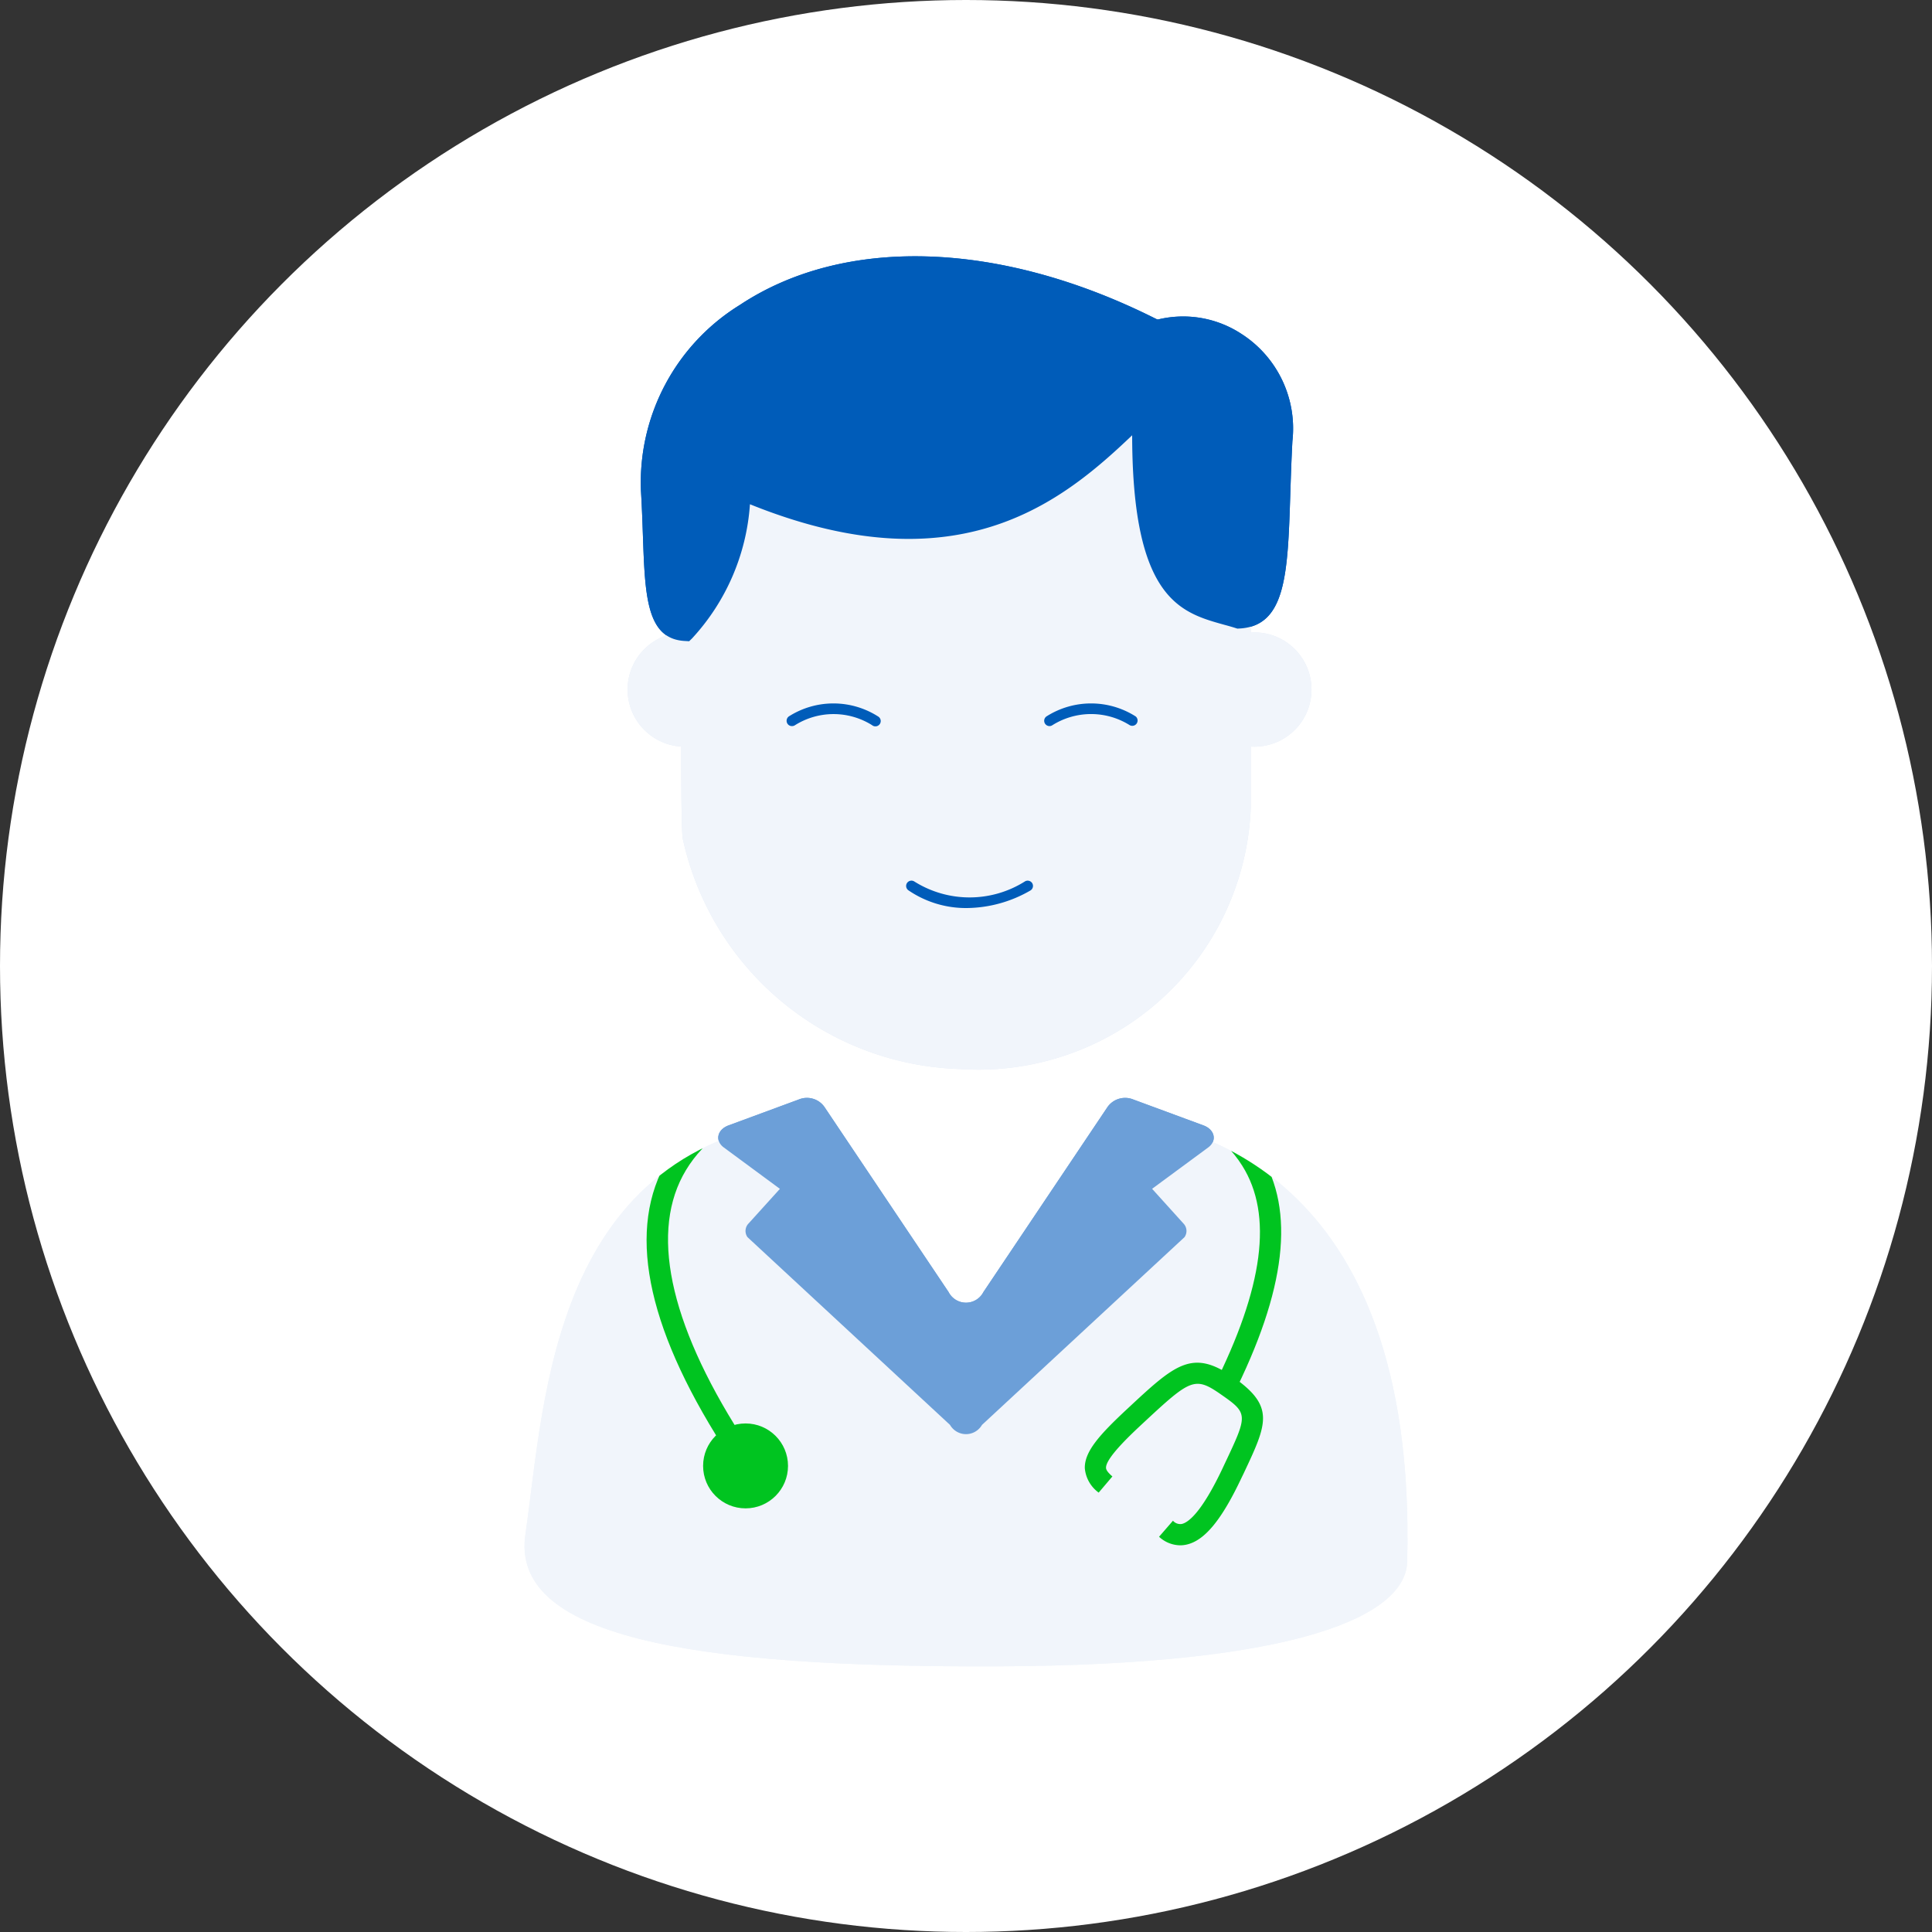 <svg xmlns="http://www.w3.org/2000/svg" xmlns:xlink="http://www.w3.org/1999/xlink" width="40" height="40" viewBox="0 0 40 40"><rect x="0" y="0" width="40" height="40" fill="#333333" stroke="none"/><defs><clipPath id="a"><path d="M280.458,338.151c.953.211,5.908.892,5.675,9.212-.064,1.057-2.139,2.115-8.512,2.137s-10.079-.621-9.74-2.756c.4-2.75.529-8.084,5.971-8.593,1.3,2.2,1.761,5.121,3.148,5.675C278.567,342.611,280.352,338.322,280.458,338.151Z" fill="none"/></clipPath></defs><g transform="translate(-257 -315)"><circle cx="20" cy="20" r="20" transform="translate(257 315)" fill="#fff"/><circle cx="1.183" cy="1.183" r="1.183" transform="translate(281.787 328.093)" fill="#e5ecf7"/><circle cx="1.183" cy="1.183" r="1.183" transform="translate(269.994 328.093)" fill="#e5ecf7"/><path d="M271.136,323.723c0,1.936-.072,8.247,0,8.641a6.061,6.061,0,0,0,5.737,4.769,5.645,5.645,0,0,0,6.023-5.414v-8.964C282.789,321.93,272.462,319.743,271.136,323.723Z" fill="#e5ecf7"/><path d="M273.4,329.923a1.609,1.609,0,0,1,1.721,0" fill="#f1f5fb"/><path d="M273.4,330.124a.2.2,0,0,1-.1-.376,1.81,1.81,0,0,1,1.935.009.2.2,0,0,1,.051.281.2.2,0,0,1-.281.05,1.413,1.413,0,0,0-1.506.01A.2.2,0,0,1,273.4,330.124Z" fill="#005cb9"/><path d="M278.733,329.923a1.609,1.609,0,0,1,1.721,0" fill="#f1f5fb"/><path d="M278.733,330.124a.2.2,0,0,1-.1-.376,1.811,1.811,0,0,1,1.936.009.2.2,0,1,1-.23.331,1.413,1.413,0,0,0-1.506.01A.2.2,0,0,1,278.733,330.124Z" fill="#005cb9"/><path d="M278.277,333.345a2.252,2.252,0,0,1-2.407,0" fill="#f1f5fb"/><path d="M277.018,333.894a2.2,2.2,0,0,1-1.263-.384.2.2,0,0,1,.23-.331,2.055,2.055,0,0,0,2.192-.01.2.2,0,1,1,.2.351A2.762,2.762,0,0,1,277.018,333.894Z" fill="#005cb9"/><path d="M280.458,338.151c.953.211,5.908.892,5.675,9.212-.064,1.057-2.139,2.115-8.512,2.137s-10.079-.621-9.74-2.756c.4-2.75.529-8.084,5.971-8.593,1.3,2.2,1.761,5.121,3.148,5.675C278.567,342.611,280.352,338.322,280.458,338.151Z" fill="#f1f5fb"/><path d="M281.916,338.3l-1.452-.536a.446.446,0,0,0-.533.154l-2.571,3.833a.405.405,0,0,1-.72,0l-2.571-3.833a.443.443,0,0,0-.532-.154l-1.453.536c-.236.087-.286.318-.1.456l1.163.858-.647.715a.222.222,0,0,0-.024.285l4.193,3.887a.382.382,0,0,0,.662,0l4.193-3.887a.222.222,0,0,0-.024-.285l-.647-.716,1.163-.857c.186-.138.136-.369-.1-.456Zm0,0" fill="#6c9fd8"/><path d="M270.471,325.142c.1,1.741-.037,2.891.723,2.928a4.514,4.514,0,0,0,1.166-2.917c4.745,2.025,6.885-.281,8.31-1.644,0,0,.026-.916.106-1.761C274.662,318.713,270.265,321.748,270.471,325.142Z" fill="#005cb9"/><path d="M271.268,328.276l-.084-.005c-.8-.038-.829-.936-.873-2.178-.01-.288-.021-.6-.041-.939h0a4.32,4.32,0,0,1,2.049-3.841c2.155-1.428,5.35-1.332,8.547.255l.124.061-.013.138c-.079.828-.1,1.739-.106,1.748l0,.083-.214.206c-1.439,1.385-3.6,3.464-8.13,1.636a4.548,4.548,0,0,1-1.2,2.779Zm-.6-3.146c.02.34.032.658.042.949.039,1.114.075,1.689.411,1.778a4.563,4.563,0,0,0,1.035-2.728l.033-.266.246.1c4.452,1.9,6.549-.119,7.936-1.455l.1-.092c.008-.229.035-.9.092-1.553-3.023-1.464-6.015-1.548-8.021-.219a3.925,3.925,0,0,0-1.87,3.481Z" fill="#005cb9"/><path d="M280.74,321.9a2.091,2.091,0,0,1,2.817,2.22c-.117,2.2.047,3.645-.912,3.692C281.617,327.485,280.26,327.6,280.74,321.9Z" fill="#005cb9"/><path d="M282.619,328.015l-.035-.011c-.077-.025-.157-.047-.238-.069-1.061-.295-2.263-.628-1.806-6.052l.008-.106.093-.052a2.2,2.2,0,0,1,2.06.187,2.327,2.327,0,0,1,1.057,2.219c-.021.394-.033.764-.044,1.106-.053,1.643-.088,2.729-1.059,2.776Zm-1.687-5.984c-.4,4.981.619,5.265,1.522,5.516.072.02.145.04.215.061.543-.056.592-.823.643-2.384.01-.345.022-.717.043-1.115a1.9,1.9,0,0,0-.866-1.855A1.88,1.88,0,0,0,280.932,322.031Z" fill="#005cb9"/><circle cx="1.183" cy="1.183" r="1.183" transform="translate(281.787 328.093)" fill="#f1f5fb"/><circle cx="1.183" cy="1.183" r="1.183" transform="translate(269.994 328.093)" fill="#f1f5fb"/><path d="M271.136,323.723c0,1.936-.072,8.247,0,8.641a6.061,6.061,0,0,0,5.737,4.769,5.645,5.645,0,0,0,6.023-5.414v-8.964C282.789,321.93,272.462,319.743,271.136,323.723Z" fill="#f1f5fb"/><path d="M273.4,329.923a1.609,1.609,0,0,1,1.721,0" fill="#f1f5fb"/><path d="M273.4,330.033a.108.108,0,0,1-.1-.056.111.111,0,0,1,.041-.15,1.72,1.72,0,0,1,1.838.006.11.11,0,1,1-.125.18,1.5,1.5,0,0,0-1.6.005A.108.108,0,0,1,273.4,330.033Z" fill="#005cb9"/><path d="M278.733,329.923a1.609,1.609,0,0,1,1.721,0" fill="#f1f5fb"/><path d="M278.733,330.033a.111.111,0,0,1-.1-.056.11.11,0,0,1,.042-.15,1.72,1.72,0,0,1,1.838.006.11.11,0,0,1-.125.18,1.505,1.505,0,0,0-1.605.005A.107.107,0,0,1,278.733,330.033Z" fill="#005cb9"/><path d="M278.277,333.345a2.252,2.252,0,0,1-2.407,0" fill="#f1f5fb"/><path d="M277.018,333.8a2.113,2.113,0,0,1-1.21-.367.11.11,0,0,1-.028-.153.111.111,0,0,1,.153-.028,2.148,2.148,0,0,0,2.29-.005.111.111,0,0,1,.15.042.11.11,0,0,1-.042.149A2.673,2.673,0,0,1,277.018,333.8Z" fill="#005cb9"/><path d="M280.458,338.151c.953.211,5.908.892,5.675,9.212-.064,1.057-2.139,2.115-8.512,2.137s-10.079-.621-9.74-2.756c.4-2.75.529-8.084,5.971-8.593,1.3,2.2,1.761,5.121,3.148,5.675C278.567,342.611,280.352,338.322,280.458,338.151Z" fill="#f1f5fb"/><path d="M281.916,338.3l-1.452-.536a.446.446,0,0,0-.533.154l-2.571,3.833a.405.405,0,0,1-.72,0l-2.571-3.833a.443.443,0,0,0-.532-.154l-1.453.536c-.236.087-.286.318-.1.456l1.163.858-.647.715a.222.222,0,0,0-.024.285l4.193,3.887a.382.382,0,0,0,.662,0l4.193-3.887a.222.222,0,0,0-.024-.285l-.647-.716,1.163-.857c.186-.138.136-.369-.1-.456Zm0,0" fill="#6c9fd8"/><path d="M270.471,325.142c.1,1.741-.037,2.891.723,2.928a4.514,4.514,0,0,0,1.166-2.917c4.745,2.025,6.885-.281,8.31-1.644,0,0,.026-.916.106-1.761C274.662,318.713,270.265,321.748,270.471,325.142Z" fill="#005cb9"/><path d="M271.268,328.276l-.084-.005c-.8-.038-.829-.936-.873-2.178-.01-.288-.021-.6-.041-.939h0a4.32,4.32,0,0,1,2.049-3.841c2.155-1.428,5.35-1.332,8.547.255l.124.061-.013.138c-.079.828-.1,1.739-.106,1.748l0,.083-.214.206c-1.439,1.385-3.6,3.464-8.13,1.636a4.548,4.548,0,0,1-1.2,2.779Zm-.6-3.146c.02.34.032.658.042.949.039,1.114.075,1.689.411,1.778a4.563,4.563,0,0,0,1.035-2.728l.033-.266.246.1c4.452,1.9,6.549-.119,7.936-1.455l.1-.092c.008-.229.035-.9.092-1.553-3.023-1.464-6.015-1.548-8.021-.219a3.925,3.925,0,0,0-1.87,3.481Z" fill="#005cb9"/><path d="M280.74,321.9a2.091,2.091,0,0,1,2.817,2.22c-.117,2.2.047,3.645-.912,3.692C281.617,327.485,280.26,327.6,280.74,321.9Z" fill="#005cb9"/><path d="M282.619,328.015l-.035-.011c-.077-.025-.157-.047-.238-.069-1.061-.295-2.263-.628-1.806-6.052l.008-.106.093-.052a2.2,2.2,0,0,1,2.06.187,2.327,2.327,0,0,1,1.057,2.219c-.021.394-.033.764-.044,1.106-.053,1.643-.088,2.729-1.059,2.776Zm-1.687-5.984c-.4,4.981.619,5.265,1.522,5.516.072.02.145.04.215.061.543-.056.592-.823.643-2.384.01-.345.022-.717.043-1.115a1.9,1.9,0,0,0-.866-1.855A1.88,1.88,0,0,0,280.932,322.031Z" fill="#005cb9"/><g clip-path="url(#a)"><circle cx="0.879" cy="0.879" r="0.879" transform="translate(271.557 344.471)" fill="#00c420"/><path d="M272.118,345.175c-1.68-2.55-2.14-4.581-1.368-6.036.764-1.436,2.681-2.182,5.7-2.216,3.6-.047,5.788.607,6.648,1.983.722,1.157.531,2.8-.585,5.018l-.393-.2c1.042-2.071,1.239-3.572.6-4.588-.77-1.235-2.8-1.818-6.27-1.777-2.844.032-4.632.7-5.314,1.984s-.217,3.216,1.346,5.587Z" fill="#00c420"/><path d="M281.434,346.994a.655.655,0,0,1-.437-.177l.288-.332a.2.2,0,0,0,.182.067c.125-.027.4-.212.845-1.152l.037-.079c.488-1.034.5-1.054-.072-1.452-.543-.379-.631-.317-1.616.6-.24.223-.766.714-.762.919,0,.03.016.081.132.18l-.284.335a.7.7,0,0,1-.287-.505c-.008-.34.292-.684.888-1.237.974-.908,1.335-1.243,2.18-.652.874.61.709.96.219,2l-.038.078c-.416.884-.771,1.314-1.151,1.394A.589.589,0,0,1,281.434,346.994Z" fill="#00c420"/></g></g></svg>